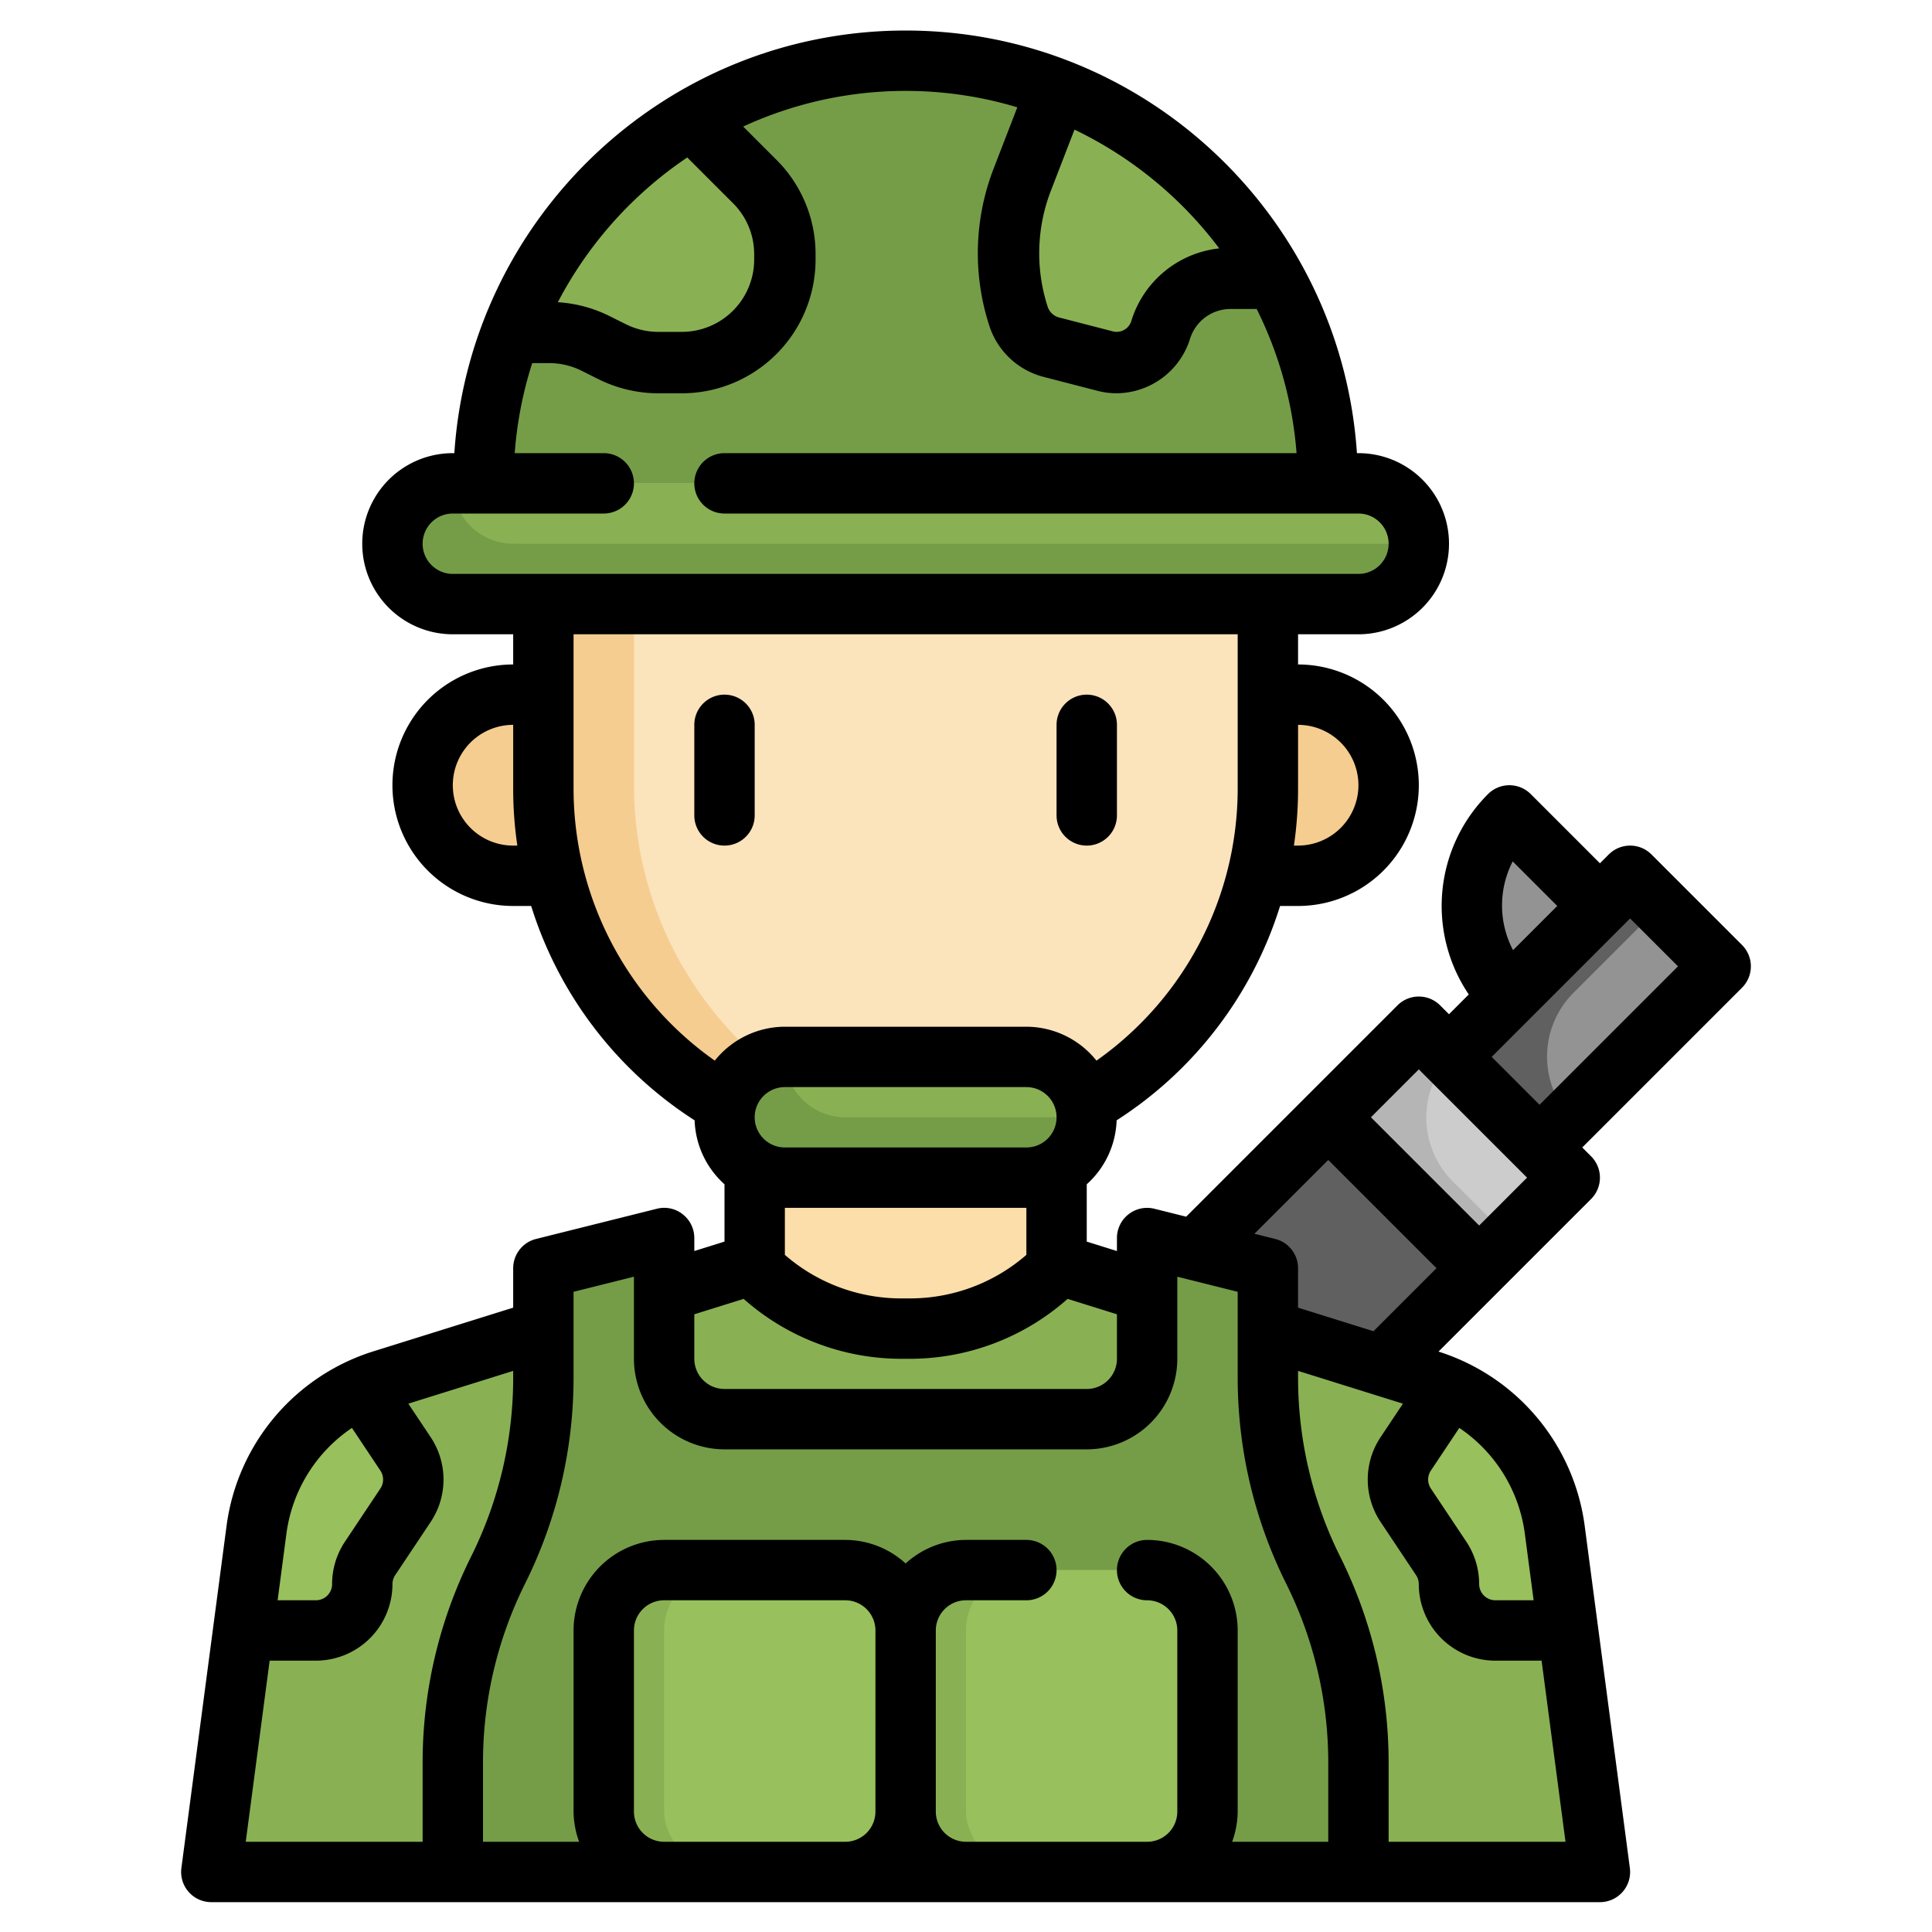 <svg height="512" viewBox="0 0 512 512" width="512" xmlns="http://www.w3.org/2000/svg"><g id="Layer_20" data-name="Layer 20"><path d="m366.227 361.865 49.773-49.774-40-40-70.727 70.727z" fill="#b5b5b5"/><path d="m305.273 342.818 60.954 19.047 25.773-25.774-40-40z" fill="#606060"/><path d="m412.013 405.307a48 48 0 0 0 -33.271-39.532l-98.742-30.855v-39.641a95.191 95.191 0 0 1 -80 0v39.641l-98.742 30.855a48 48 0 0 0 -33.271 39.532l-11.987 90.784h368z" fill="#fbdea9"/><path d="m412.013 405.307a48 48 0 0 0 -33.271-39.532l-97.642-30.51-1.1.826a54.626 54.626 0 0 1 -38.627 16h-2.746a54.626 54.626 0 0 1 -38.627-16l-2.329-.444-96.413 30.128a48 48 0 0 0 -33.271 39.532l-11.987 90.784h368z" fill="#89b153"/><path d="m348 416.091a113.66 113.66 0 0 1 -12-50.833v-29.167l-32-8v32a16 16 0 0 1 -16 16h-96a16 16 0 0 1 -16-16v-32l-32 8v29.167a113.66 113.66 0 0 1 -12 50.833 113.66 113.66 0 0 0 -12 50.833v29.167h240v-29.167a113.66 113.66 0 0 0 -12-50.833z" fill="#759d48"/><path d="m412.013 405.307a47.941 47.941 0 0 0 -28.135-37.51l-11.334 17.477a12.3 12.3 0 0 0 0 13.636l9.384 14.09a12.3 12.3 0 0 1 2.063 6.807 12.294 12.294 0 0 0 12.294 12.285h19.264z" fill="#98c05c"/><path d="m83.715 432.091a12.294 12.294 0 0 0 12.294-12.285 12.3 12.3 0 0 1 2.063-6.806l9.386-14.089a12.3 12.3 0 0 0 0-13.636l-12.964-16.78a47.988 47.988 0 0 0 -26.505 36.813l-3.536 26.784z" fill="#98c05c"/><rect fill="#89b153" height="80" rx="16" width="80" x="160" y="416.091"/><rect fill="#98c05c" height="80" rx="16" width="64" x="176" y="416.091"/><rect fill="#89b153" height="80" rx="16" width="80" x="240" y="416.091"/><path d="m144 160.091h192a0 0 0 0 1 0 0v48a96 96 0 0 1 -96 96 96 96 0 0 1 -96-96v-48a0 0 0 0 1 0 0z" fill="#f5cd90"/><path d="m144 208.091v-24h-8a24 24 0 0 0 0 48h11.146a95.889 95.889 0 0 1 -3.146-24z" fill="#f5cd90"/><path d="m344 184.091h-8v24a95.889 95.889 0 0 1 -3.146 24h11.146a24 24 0 0 0 0-48z" fill="#f5cd90"/><path d="m252 303.262a95.959 95.959 0 0 0 84-95.171v-48h-168v48a95.959 95.959 0 0 0 84 95.171z" fill="#fbe3bc"/><rect fill="#759d48" height="32" rx="16" width="272" x="104" y="128.091"/><path d="m360 128.091h-240a16 16 0 0 0 16 16h240a16 16 0 0 0 -16-16z" fill="#89b153"/><path d="m240 16.091a112 112 0 0 0 -112 112h224a112 112 0 0 0 -112-112z" fill="#759d48"/><rect fill="#759d48" height="32" rx="16" width="96" x="192" y="280.091"/><g fill="#89b153"><path d="m272 280.091h-64a16 16 0 0 0 16 16h64a16 16 0 0 0 -16-16z"/><path d="m281.125 23.988-10.238 23.669a54.055 54.055 0 0 0 -1.023 36.007 12.476 12.476 0 0 0 8.688 8.322l14.395 3.723a12.242 12.242 0 0 0 14.653-8.322 19.359 19.359 0 0 1 18.3-13.645h12a112.292 112.292 0 0 0 -56.775-49.754z"/><path d="m135.485 88.091h10.067a27.316 27.316 0 0 1 12.215 2.883l4.466 2.233a27.3 27.3 0 0 0 12.215 2.884h6.239a27.314 27.314 0 0 0 27.313-27.314v-1.372a27.311 27.311 0 0 0 -8-19.314l-16.559-16.554a112.207 112.207 0 0 0 -47.956 56.554z"/></g><path d="m386.059 251.121h67.882v33.941h-67.882z" fill="#606060" transform="matrix(.707 -.707 .707 .707 -66.554 375.507)"/><path d="m440 240.091-23.029 23.029a23.937 23.937 0 0 0 -.873 32.873l39.9-39.9z" fill="#939393"/><path d="m400 216.091a33.941 33.941 0 0 0 0 48l24-24z" fill="#939393"/><rect fill="#98c05c" height="80" rx="16" width="64" x="256" y="416.091"/><path d="m384.1 280.189a23.936 23.936 0 0 0 .873 32.872l15.027 15.03 16-16z" fill="#ccc"/><path d="m192 224.091a8 8 0 0 0 8-8v-24a8 8 0 0 0 -16 0v24a8 8 0 0 0 8 8z"/><path d="m288 224.091a8 8 0 0 0 8-8v-24a8 8 0 0 0 -16 0v24a8 8 0 0 0 8 8z"/><path d="m461.656 250.435-24-24a8 8 0 0 0 -11.312 0l-2.344 2.344-18.344-18.344a8 8 0 0 0 -11.312 0 41.9 41.9 0 0 0 -5.105 53.105l-5.239 5.239-2.344-2.344a8 8 0 0 0 -11.312 0l-56 56-8.406-2.1a8 8 0 0 0 -9.938 7.756v3.448l-8-2.5v-15.19a23.838 23.838 0 0 0 7.918-16.948 104.433 104.433 0 0 0 43.318-56.81h4.764a32 32 0 0 0 0-64v-8h16a24 24 0 0 0 0-48h-.4c-4.148-62.436-56.124-112-119.6-112s-115.447 49.564-119.595 112h-.405a24 24 0 1 0 0 48h16v8a32 32 0 0 0 0 64h4.764a104.433 104.433 0 0 0 43.318 56.81 23.838 23.838 0 0 0 7.918 16.948v15.188l-8 2.5v-3.448a7.99 7.99 0 0 0 -3.078-6.3 7.89 7.89 0 0 0 -6.86-1.454l-32 8a8 8 0 0 0 -6.062 7.756v10.451l-37.125 11.6a56.168 56.168 0 0 0 -38.82 46.117l-11.985 90.785a8 8 0 0 0 7.93 9.047h368a8 8 0 0 0 7.93-9.047l-11.985-90.781a56.164 56.164 0 0 0 -38.725-46.08l40.436-40.436a8 8 0 0 0 0-11.312l-2.344-2.344 42.344-42.344a8 8 0 0 0 0-11.312zm-60.773-22.148 11.805 11.8-11.715 11.715a25.5 25.5 0 0 1 -.09-23.519zm-48.883 79.113 28.688 28.687-16.7 16.7-19.988-6.245v-10.451a8 8 0 0 0 -6.062-7.758l-5.494-1.373zm8-99.313a16.019 16.019 0 0 1 -16 16h-1.1a103.157 103.157 0 0 0 1.1-14.828v-17.168a16.019 16.019 0 0 1 16 16zm-81.523-157.5 6.275-16.235a104.5 104.5 0 0 1 38.357 31.478 27.445 27.445 0 0 0 -23.25 19.07 4.062 4.062 0 0 1 -4.875 2.933l-14.4-3.722a4.317 4.317 0 0 1 -2.977-2.938 45.945 45.945 0 0 1 .87-30.582zm-96.342-8.857 12.115 12.115a19.064 19.064 0 0 1 5.617 13.555v1.375a19.178 19.178 0 0 1 -19.179 19.175h-6.243a19.252 19.252 0 0 1 -8.57-2.023l-4.469-2.227a35.569 35.569 0 0 0 -13.573-3.609 104.679 104.679 0 0 1 34.302-38.361zm-46.135 182.361a16 16 0 0 1 0-32v17.172a103.157 103.157 0 0 0 1.1 14.828zm-16-72a8 8 0 0 1 0-16h40a8 8 0 0 0 0-16h-23.595a103.322 103.322 0 0 1 4.635-23.863h4.515a19.252 19.252 0 0 1 8.57 2.023l4.469 2.235a35.61 35.61 0 0 0 15.851 3.742h6.243a35.45 35.45 0 0 0 35.445-35.449v-1.379a35.208 35.208 0 0 0 -10.383-25.063l-8.8-8.8a102.853 102.853 0 0 1 72.65-5.1l-6.295 16.283a62.2 62.2 0 0 0 -1.18 41.438 20.5 20.5 0 0 0 14.391 13.707l14.39 3.722a19.911 19.911 0 0 0 4.992.633 20.55 20.55 0 0 0 19.446-14.336 11.232 11.232 0 0 1 10.562-8h7.125a103.067 103.067 0 0 1 10.569 38.207h-151.6a8 8 0 1 0 0 16h168a8 8 0 0 1 0 16zm69.426 128.989a88.233 88.233 0 0 1 -37.426-71.817v-41.172h176v41.172a88.233 88.233 0 0 1 -37.426 71.817 23.862 23.862 0 0 0 -18.574-8.989h-64a23.862 23.862 0 0 0 -18.574 8.989zm18.574 23.011a8 8 0 0 1 0-16h64a8 8 0 0 1 0 16zm64 16v12.463a46.945 46.945 0 0 1 -30.625 11.537h-2.75a46.945 46.945 0 0 1 -30.625-11.537v-12.463zm-88 28.209 13.07-4.085a63.045 63.045 0 0 0 41.555 15.879h2.75a63.045 63.045 0 0 0 41.555-15.879l13.07 4.085v11.794a8.005 8.005 0 0 1 -8 8h-96a8.005 8.005 0 0 1 -8-8zm-108.086 58.057a40.159 40.159 0 0 1 17.352-27.945l7.531 11.3a4.285 4.285 0 0 1 .008 4.766l-9.391 14.082a20.242 20.242 0 0 0 -3.406 11.25 4.29 4.29 0 0 1 -4.289 4.281h-10.146zm36.086 60.57v21.164h-46.875l6.336-48h12.258a20.31 20.31 0 0 0 20.289-20.281 4.264 4.264 0 0 1 .719-2.375l9.4-14.094a20.245 20.245 0 0 0 -.016-22.508l-5.9-8.85 27.789-8.683v1.958a106.216 106.216 0 0 1 -11.156 47.258 122.352 122.352 0 0 0 -12.844 54.411zm120 13.164a8.005 8.005 0 0 1 -8 8h-48a8.005 8.005 0 0 1 -8-8v-48a8.005 8.005 0 0 1 8-8h48a8.005 8.005 0 0 1 8 8zm120 8h-25.474a23.727 23.727 0 0 0 1.474-8v-48a24.027 24.027 0 0 0 -24-24 8 8 0 0 0 0 16 8.005 8.005 0 0 1 8 8v48a8.005 8.005 0 0 1 -8 8h-48a8.005 8.005 0 0 1 -8-8v-48a8.005 8.005 0 0 1 8-8h16a8 8 0 0 0 0-16h-16a23.816 23.816 0 0 0 -16 6.242 23.816 23.816 0 0 0 -16-6.242h-48a24.027 24.027 0 0 0 -24 24v48a23.7 23.7 0 0 0 1.475 8h-25.475v-21.164a106.219 106.219 0 0 1 11.156-47.258 122.349 122.349 0 0 0 12.844-54.414v-22.914l16-4v21.75a24.026 24.026 0 0 0 24 24h96a24.026 24.026 0 0 0 24-24v-21.75l16 4v22.914a122.349 122.349 0 0 0 12.844 54.414 106.219 106.219 0 0 1 11.156 47.258zm62.875 0h-46.875v-21.164a122.352 122.352 0 0 0 -12.844-54.414 106.216 106.216 0 0 1 -11.156-47.258v-1.955l27.791 8.686-5.9 8.85a20.243 20.243 0 0 0 -.008 22.516l9.39 14.086a4.264 4.264 0 0 1 .719 2.375 20.31 20.31 0 0 0 20.289 20.281h12.257zm-28.141-109.68a40.161 40.161 0 0 1 17.352 27.946l2.34 17.73h-10.145a4.29 4.29 0 0 1 -4.289-4.281 20.242 20.242 0 0 0 -3.406-11.25l-9.386-14.074a4.283 4.283 0 0 1 0-4.774zm5.266-53.632-28.688-28.688 12.688-12.691 28.688 28.687zm16-32-12.688-12.688 36.688-36.691 12.688 12.687z"/></g></svg>